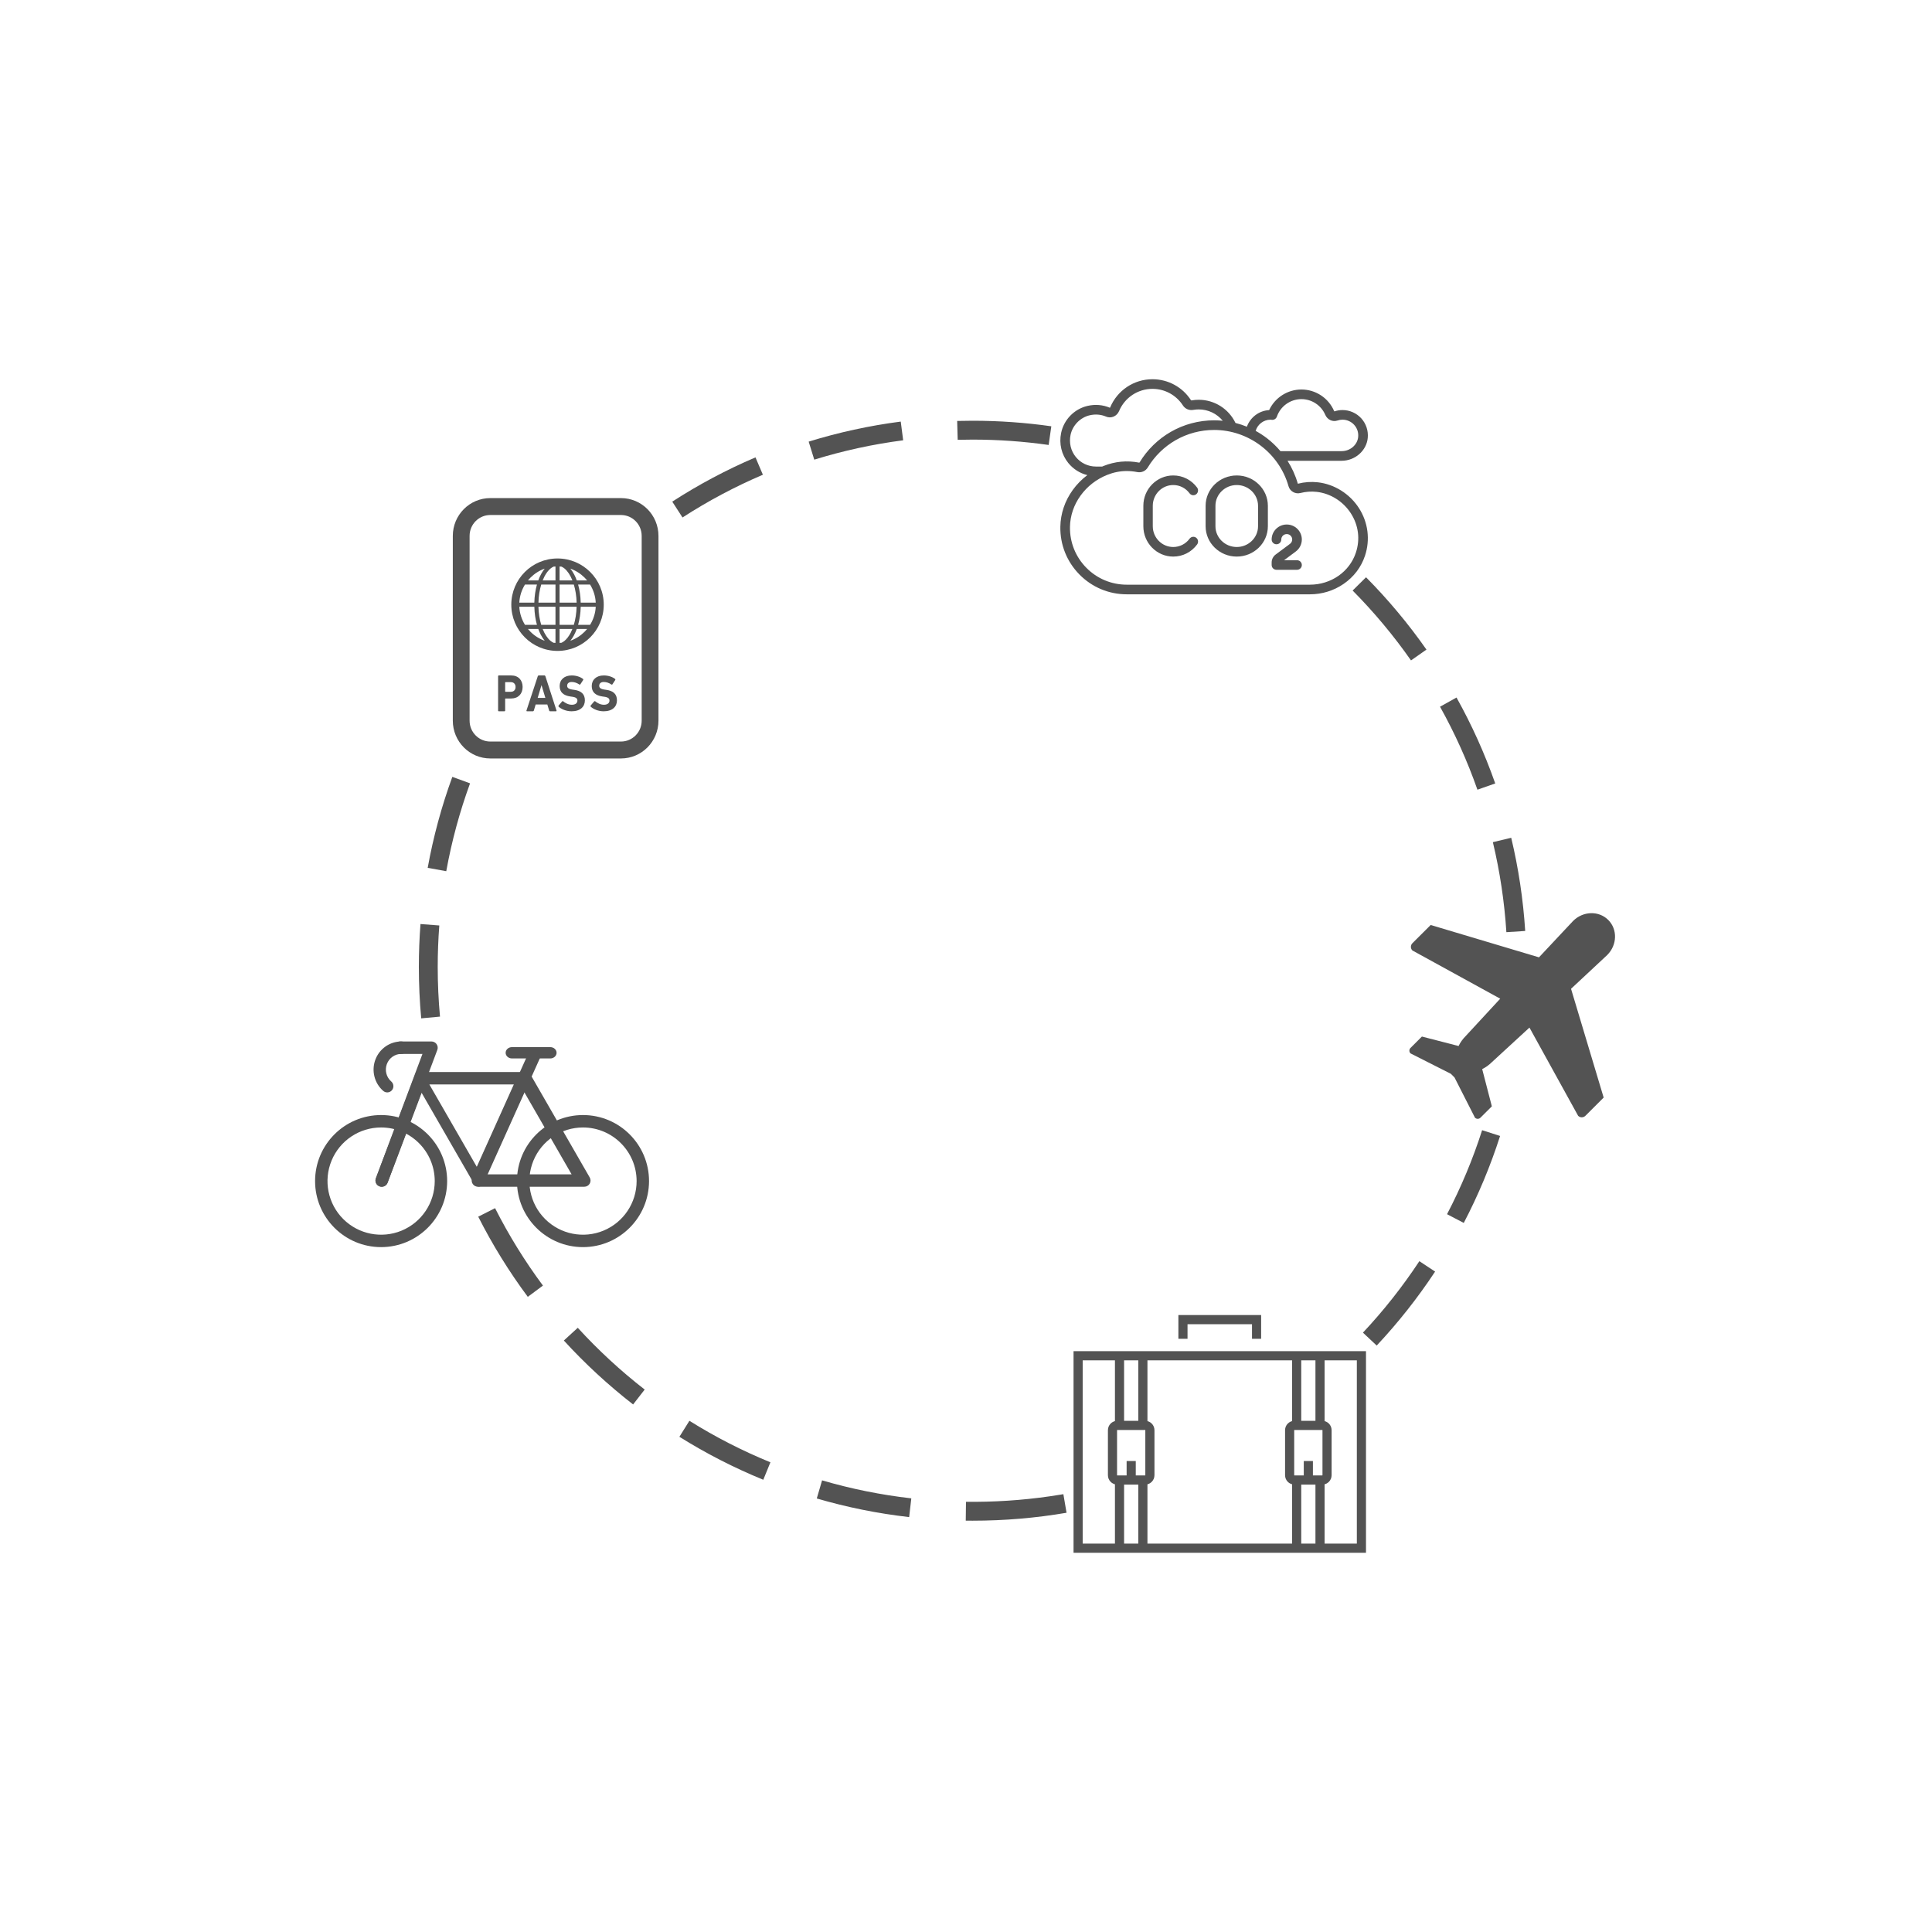 <?xml version="1.0" encoding="UTF-8"?>
<svg width="1024px" height="1024px" viewBox="0 0 1024 1024" version="1.1" xmlns="http://www.w3.org/2000/svg" xmlns:xlink="http://www.w3.org/1999/xlink">
    <title>prova kevin gray@1x</title>
    <g id="prova-kevin-gray" stroke="none" stroke-width="1" fill="none" fill-rule="evenodd">
        <path d="M514.5,806 C676.596,806 808,674.596 808,512.5 C808,350.404 676.596,219 514.5,219 C352.404,219 221,350.404 221,512.5 C221,674.596 352.404,806 514.5,806 Z" id="Oval" fill-opacity="0" fill="#FFFFFF" stroke-dasharray="50,30"></path>
        <path d="M563.608,791.937 L565.293,801.793 C549.109,804.559 532.473,806 515.5,806 C514.287,806 513.077,805.993 511.868,805.978 L511.991,795.979 L513.745,795.995 L515.5,796 L517.241,795.995 C532.319,795.904 547.242,794.637 561.915,792.22 L563.608,791.937 Z M435.719,784.622 C451.117,789.129 466.923,792.325 483.009,794.159 L481.876,804.095 C465.083,802.18 448.72,798.847 432.91,794.22 L435.719,784.622 Z M365.399,753.05 C379.054,761.589 393.416,768.953 408.338,775.05 L404.555,784.307 C389.026,777.961 374.162,770.324 360.096,761.528 L365.399,753.05 Z M306.228,703.755 C317.104,715.649 328.973,726.605 341.698,736.493 L335.562,744.389 C322.382,734.147 310.098,722.806 298.848,710.503 L306.228,703.755 Z M752.289,668.454 L760.635,673.962 C751.431,687.908 741.068,701.023 729.685,713.168 L722.388,706.33 C733.408,694.572 743.415,681.899 752.289,668.454 Z M262.394,640.35 C269.67,654.725 278.164,668.452 287.771,681.385 L279.745,687.35 C269.837,674.013 261.035,659.807 253.472,644.867 L262.394,640.35 Z M785.555,599.029 L795.079,602.079 C789.954,618.086 783.493,633.496 775.826,648.176 L766.962,643.546 C774.413,629.28 780.637,614.393 785.555,599.029 Z M222.868,489.756 L232.839,490.522 C232.281,497.795 232.001,505.114 232,512.466 C232,521.328 232.403,530.11 233.206,538.828 L223.248,539.746 C222.422,530.775 222,521.687 222,512.5 C222,504.847 222.293,497.262 222.868,489.756 Z M800.973,444.038 C804.795,460.034 807.307,476.538 808.39,493.431 L798.411,494.072 C797.374,477.894 794.971,461.951 791.247,446.364 L800.973,444.038 Z M249.139,415.188 C243.625,430.277 239.402,445.843 236.527,461.753 L226.687,459.974 C229.686,443.374 234.082,427.259 239.747,411.756 L249.139,415.188 Z M771.981,369.703 C780.055,384.174 786.939,399.398 792.503,415.244 L783.067,418.557 C777.726,403.342 771.092,388.633 763.248,374.575 L771.981,369.703 Z M724.026,305.959 C735.747,317.792 746.468,330.617 756.052,344.298 L747.861,350.035 C738.617,336.839 728.263,324.446 716.921,312.996 L724.026,305.959 Z M404.346,251.617 C389.519,257.943 375.269,265.527 361.742,274.276 L356.311,265.879 C370.246,256.866 384.994,249.001 400.421,242.42 L404.346,251.617 Z M477.416,223.448 L478.701,233.365 C462.654,235.445 446.902,238.882 431.573,243.626 L428.615,234.073 C444.357,229.201 460.665,225.619 477.416,223.448 Z M515.5,223 C529.663,223 543.592,224.003 557.219,225.942 L555.809,235.842 C542.549,233.956 529.102,233.001 515.532,233 C512.864,233 510.228,233.036 507.594,233.108 L507.319,223.112 C510.037,223.037 512.764,223 515.5,223 Z" id="Oval" fill="#535353" fill-rule="nonzero"></path>
        <g id="airplane" transform="translate(747, 484)" fill="#535353" fill-rule="nonzero">
            <path d="M23.917,87.068 L34.765,108.399 C35.565,109.199 36.864,109.2 37.666,108.402 L43.708,102.374 L38.592,82.651 C40.498,81.706 42.235,80.456 43.736,78.951 L63.643,60.641 L89.441,107.401 C89.951,107.91 90.642,108.196 91.363,108.196 C92.084,108.196 92.776,107.911 93.286,107.402 L102.975,97.735 L85.678,40.078 L104.879,22.16 C110.163,16.887 110.396,8.572 105.402,3.59 C100.406,-1.393 92.073,-1.16 86.787,4.112 L68.695,23.408 L11.29,6.265 L1.6,15.932 C1.09,16.441 0.803,17.131 0.803,17.85 C0.803,18.57 1.09,19.26 1.6,19.768 L48.145,45.324 L29.864,65.111 C28.308,66.651 27.026,68.443 26.07,70.411 L6.643,65.394 L0.6,71.424 C-0.2,72.223 -0.2,73.517 0.6,74.316 L21.981,85.137 L23.917,87.068 Z" id="Path"></path>
        </g>
        <g id="baggage" transform="translate(569, 697)" fill="#535353" fill-rule="nonzero">
            <g id="Group">
                <g transform="translate(112.111, 21.987)">
                    <g transform="translate(3.722, 0)" id="Rectangle">
                        <rect x="12.383" y="0" width="4.844" height="35.744"></rect>
                        <rect x="0" y="0" width="4.844" height="35.744"></rect>
                    </g>
                    <g transform="translate(3.722, 64.734)" id="Rectangle">
                        <rect x="12.383" y="0" width="4.844" height="35.745"></rect>
                        <rect x="0" y="0" width="4.844" height="35.745"></rect>
                    </g>
                    <path d="M19.754,67.87 L4.92,67.87 C2.208,67.87 0,65.641 0,62.902 L0,39.041 C0,36.305 2.206,34.079 4.92,34.079 L19.754,34.079 C22.465,34.079 24.672,36.305 24.672,39.041 L24.672,62.903 C24.67,65.641 22.465,67.87 19.754,67.87 Z M4.92,38.938 C4.884,38.938 4.844,38.979 4.844,39.041 L4.844,62.903 C4.844,62.968 4.883,63.012 4.92,63.012 L19.754,63.012 C19.784,63.012 19.828,62.974 19.828,62.903 L19.828,39.041 C19.828,38.979 19.79,38.938 19.754,38.938 L4.92,38.938 Z" id="Shape"></path>
                    <rect id="Rectangle" x="9.916" y="55.384" width="4.844" height="8.477"></rect>
                </g>
                <path d="M155,126 L0,126 L0,19.146 L155,19.146 L155,126 Z M4.844,121.14 L150.156,121.14 L150.156,24.006 L4.844,24.006 L4.844,121.14 Z" id="Shape"></path>
                <polygon id="Path" points="99.431 12.589 94.588 12.589 94.588 4.86 60.415 4.86 60.415 12.589 55.571 12.589 55.571 0 99.431 0"></polygon>
                <g transform="translate(18.219, 21.987)">
                    <g transform="translate(3.722, 0)" id="Rectangle">
                        <rect x="12.382" y="0" width="4.844" height="35.744"></rect>
                        <rect x="0" y="0" width="4.844" height="35.744"></rect>
                    </g>
                    <g transform="translate(3.722, 64.734)" id="Rectangle">
                        <rect x="12.382" y="0" width="4.844" height="35.745"></rect>
                        <rect x="0" y="0" width="4.844" height="35.745"></rect>
                    </g>
                    <path d="M19.75,67.87 L4.92,67.87 C2.208,67.87 0,65.641 0,62.902 L0,39.041 C0,36.305 2.208,34.079 4.92,34.079 L19.752,34.079 C22.464,34.079 24.67,36.305 24.67,39.041 L24.67,62.903 C24.668,65.642 22.46,67.87 19.75,67.87 Z M4.92,38.938 C4.884,38.938 4.844,38.978 4.844,39.041 L4.844,62.903 C4.844,62.971 4.884,63.012 4.92,63.012 L19.75,63.012 C19.782,63.012 19.825,62.974 19.825,62.903 L19.827,39.041 C19.827,38.973 19.783,38.938 19.752,38.938 L4.92,38.938 Z" id="Shape"></path>
                    <rect id="Rectangle" x="9.913" y="55.384" width="4.844" height="8.477"></rect>
                </g>
            </g>
        </g>
        <g id="bicycle" transform="translate(167, 552)" fill="#535353" fill-rule="nonzero">
            <path d="M35,109 C15.67,109 0,93.33 0,74 C0,54.67 15.67,39 35,39 C54.33,39 70,54.67 70,74 C69.978,93.321 54.321,108.978 35,109 L35,109 Z M35,45.583 C23.505,45.583 13.143,52.507 8.744,63.127 C4.346,73.747 6.777,85.97 14.905,94.098 C23.034,102.225 35.257,104.656 45.877,100.257 C56.496,95.858 63.42,85.495 63.419,74 C63.4,58.313 50.687,45.601 35,45.583 L35,45.583 Z" id="Shape"></path>
            <path d="M142,109 C122.67,109 107,93.33 107,74 C107,54.67 122.67,39 142,39 C161.33,39 177,54.67 177,74 C176.978,93.321 161.321,108.978 142,109 L142,109 Z M142,45.583 C130.505,45.583 120.143,52.507 115.744,63.127 C111.346,73.747 113.777,85.97 121.905,94.098 C130.034,102.225 142.257,104.656 152.877,100.257 C163.496,95.858 170.42,85.495 170.419,74 C170.4,58.313 157.687,45.601 142,45.583 L142,45.583 Z" id="Shape"></path>
            <path d="M35.314,77 C34.917,77.001 34.523,76.929 34.152,76.788 C33.329,76.481 32.662,75.86 32.298,75.061 C31.934,74.262 31.902,73.351 32.211,72.53 L56.907,6.621 L45.11,6.621 C43.28,6.621 41.796,5.139 41.796,3.311 C41.796,1.482 43.28,0 45.11,0 L61.686,0 C62.773,0 63.79,0.532 64.409,1.424 C65.028,2.316 65.171,3.454 64.79,4.47 L38.418,74.845 C37.934,76.14 36.697,76.999 35.314,77 L35.314,77 Z" id="Path"></path>
            <path d="M38.247,27 C37.466,27.001 36.711,26.717 36.12,26.2 C31.452,22.133 29.778,15.559 31.923,9.718 C34.068,3.876 39.579,0 45.741,0 C46.906,0 47.981,0.628 48.563,1.647 C49.146,2.667 49.146,3.923 48.563,4.942 C47.981,5.962 46.906,6.59 45.741,6.59 C42.303,6.59 39.228,8.753 38.031,12.012 C36.835,15.272 37.77,18.94 40.375,21.208 C41.408,22.107 41.778,23.561 41.303,24.853 C40.829,26.144 39.609,27.001 38.247,27 L38.247,27 Z" id="Path"></path>
            <path d="M86.335,77 C85.206,77 84.154,76.437 83.539,75.501 C82.923,74.566 82.829,73.387 83.287,72.368 L113.618,4.958 C114.365,3.295 116.336,2.546 118.019,3.285 C119.702,4.024 120.46,5.972 119.712,7.635 L89.382,75.044 C88.846,76.234 87.652,77 86.335,77 L86.335,77 Z" id="Path"></path>
            <path d="M124.639,9 L104.351,9 C102.5,9 101,7.657 101,6 C101,4.343 102.5,3 104.351,3 L124.649,3 C126.5,3 128,4.343 128,6 C128,7.657 126.5,9 124.649,9 L124.639,9 Z" id="Path"></path>
            <path d="M145.565,72.082 L114.82,18.673 C114.639,17.723 114.044,16.901 113.194,16.425 C112.343,15.949 111.324,15.869 110.408,16.204 L53.549,16.204 L32.211,72.557 C31.902,73.373 31.933,74.276 32.298,75.069 C32.663,75.861 33.332,76.478 34.157,76.782 C34.529,76.922 34.925,76.993 35.323,76.992 C36.709,76.992 37.949,76.141 38.435,74.858 L56.471,27.214 L84.183,75.333 C84.193,75.35 84.208,75.363 84.219,75.38 C84.351,75.602 84.509,75.807 84.69,75.992 C84.732,76.033 84.778,76.065 84.819,76.105 C84.969,76.244 85.13,76.369 85.302,76.48 C85.378,76.525 85.452,76.568 85.531,76.608 C85.611,76.647 85.653,76.685 85.721,76.717 C85.823,76.755 85.927,76.788 86.033,76.816 C86.116,76.842 86.196,76.874 86.281,76.895 C86.539,76.961 86.803,76.996 87.069,77 L142.677,77 C143.861,77 144.955,76.378 145.55,75.366 C146.145,74.355 146.15,73.107 145.565,72.09 L145.565,72.082 Z M105.345,22.776 L85.707,66.435 L60.566,22.776 L105.345,22.776 Z M91.184,70.423 L110.822,26.764 L135.962,70.423 L91.184,70.423 Z" id="Shape"></path>
        </g>
        <g id="co2" transform="translate(562, 201)" fill="#535353" fill-rule="nonzero">
            <path d="M93.5,51 C84.402,51 77,58.215 77,67.083 L77,77.917 C77,86.785 84.402,94 93.5,94 C102.598,94 110,86.785 110,77.917 L110,67.083 C110,58.214 102.598,51 93.5,51 Z M104.789,77.917 C104.789,83.984 99.725,88.921 93.5,88.921 C87.275,88.921 82.211,83.984 82.211,77.917 L82.211,67.082 C82.211,61.015 87.275,56.079 93.5,56.079 C99.725,56.079 104.789,61.015 104.789,67.082 L104.789,77.917 Z" id="Shape"></path>
            <path d="M72.002,84.013 C70.898,83.171 69.331,83.397 68.501,84.518 C66.432,87.316 63.272,88.921 59.833,88.921 C53.86,88.921 49,83.984 49,77.917 L49,67.082 C49,61.015 53.86,56.079 59.833,56.079 C63.269,56.079 66.426,57.68 68.496,60.474 C69.326,61.594 70.893,61.819 71.996,60.976 C73.1,60.132 73.321,58.54 72.491,57.42 C69.468,53.34 64.854,51 59.833,51 C51.103,51 44,58.215 44,67.083 L44,77.917 C44,86.785 51.103,94 59.833,94 C64.859,94 69.476,91.656 72.499,87.569 C73.328,86.447 73.105,84.855 72.002,84.013 Z" id="Path"></path>
            <path d="M125.446,95.929 L118.581,95.929 L124.799,91.298 C126.803,89.806 127.999,87.431 127.999,84.943 C127.999,80.563 124.411,77 120,77 C115.588,77 112,80.563 112,84.943 C112,86.343 113.143,87.479 114.553,87.479 C115.963,87.479 117.106,86.344 117.106,84.943 C117.106,83.359 118.404,82.07 120,82.07 C121.595,82.07 122.893,83.359 122.893,84.943 C122.893,85.843 122.461,86.702 121.736,87.242 L114.111,92.921 C112.79,93.906 112.001,95.472 112.001,97.113 L112.001,98.465 C112.001,99.865 113.144,101 114.554,101 L125.447,101 C126.857,101 128,99.865 128,98.465 C128,97.064 126.856,95.929 125.446,95.929 Z" id="Path"></path>
            <path d="M136.48,54.63 C132.965,54.235 129.428,54.482 125.969,55.365 C125.905,55.381 125.862,55.343 125.857,55.334 C124.648,51.055 122.798,46.97 120.415,43.218 L149.092,43.218 C156.208,43.218 162.29,37.89 162.939,31.088 C163.3,27.304 162.049,23.531 159.508,20.736 C156.964,17.939 153.339,16.334 149.56,16.334 C148.1,16.334 146.658,16.573 145.276,17.044 C145.24,17.026 145.162,16.969 145.111,16.848 C142.119,9.921 135.317,5.444 127.781,5.444 C120.401,5.444 113.749,9.758 110.675,16.356 C105.275,16.665 100.677,20.199 98.873,25.163 C96.907,24.361 94.891,23.692 92.83,23.173 C89.246,15.681 81.696,10.889 73.333,10.889 C72.083,10.889 70.815,11.003 69.566,11.228 C69.438,11.252 69.299,11.19 69.253,11.118 C64.742,4.156 57.108,0 48.832,0 C39.021,0 30.223,5.856 26.418,14.918 C26.369,15.032 26.284,15.091 26.242,15.108 C22.51,13.522 18.396,13.19 14.344,14.15 C7.35,15.806 1.884,21.427 0.418,28.471 C-0.767,34.167 0.622,39.977 4.227,44.41 C6.846,47.629 10.382,49.845 14.308,50.821 C11.363,53.037 8.757,55.679 6.585,58.686 C2.389,64.497 0.113,71.252 0.004,78.219 C-0.144,87.737 3.449,96.711 10.122,103.488 C16.795,110.267 25.709,114 35.22,114 L132.264,114 C138.719,114 144.915,112.083 150.184,108.455 C155.567,104.748 159.474,99.591 161.48,93.54 C164.287,85.075 163.132,75.9 158.312,68.369 C153.438,60.754 145.276,55.618 136.48,54.63 Z M111.44,21.438 C111.478,21.44 111.59,21.455 111.672,21.466 C111.83,21.488 111.987,21.508 112.147,21.522 C113.309,21.62 114.39,20.918 114.773,19.816 C116.698,14.273 121.925,10.549 127.781,10.549 C133.278,10.549 138.24,13.816 140.423,18.872 C141.545,21.47 144.333,22.764 146.908,21.881 C147.763,21.588 148.655,21.439 149.559,21.439 C151.903,21.439 154.152,22.434 155.73,24.17 C157.329,25.929 158.085,28.214 157.857,30.604 C157.456,34.815 153.605,38.114 149.092,38.114 L116.664,38.114 C114.544,35.603 112.162,33.308 109.547,31.298 C107.623,29.82 105.608,28.513 103.519,27.371 C104.555,23.904 107.737,21.439 111.44,21.438 Z M8.188,41.188 C5.556,37.951 4.545,33.695 5.416,29.509 C6.463,24.475 10.524,20.299 15.52,19.116 C18.512,18.407 21.534,18.648 24.262,19.812 C25.507,20.343 26.891,20.352 28.16,19.838 C29.484,19.301 30.564,18.228 31.124,16.893 C34.131,9.731 41.082,5.104 48.832,5.104 C55.371,5.104 61.403,8.39 64.969,13.893 C66.149,15.716 68.309,16.641 70.471,16.252 C71.422,16.081 72.385,15.994 73.333,15.994 C78.357,15.994 82.997,18.259 86.082,22.01 C84.569,21.863 83.041,21.779 81.5,21.779 C73.411,21.779 65.451,23.905 58.483,27.926 C51.726,31.826 46.023,37.42 41.992,44.103 C41.973,44.134 41.916,44.229 41.758,44.198 C35.303,42.949 28.956,43.549 22.89,45.981 C22.652,46.077 22.417,46.18 22.181,46.28 L18.886,46.28 L18.886,46.28 C14.72,46.28 10.821,44.424 8.188,41.188 Z M156.635,91.933 C153.271,102.079 143.477,108.895 132.264,108.895 L35.221,108.895 C27.088,108.895 19.466,105.703 13.759,99.907 C8.054,94.112 4.982,86.438 5.108,78.298 C5.201,72.383 7.143,66.634 10.724,61.674 C14.257,56.78 19.122,52.992 24.79,50.719 C28.222,49.343 31.663,48.659 35.199,48.659 C37.033,48.659 38.893,48.843 40.789,49.21 C43.012,49.64 45.199,48.67 46.363,46.74 C49.95,40.794 55.024,35.817 61.035,32.347 C67.229,28.773 74.306,26.884 81.501,26.884 C99.763,26.884 115.983,39.154 120.945,56.722 C121.7,59.393 124.519,61.002 127.231,60.311 C130.091,59.582 133.011,59.377 135.911,59.703 C143.193,60.521 149.961,64.789 154.013,71.122 C158.058,77.441 158.989,84.833 156.635,91.933 Z" id="Shape"></path>
        </g>
        <g id="passport2" transform="translate(240, 264)" fill="#535353" fill-rule="nonzero">
            <path d="M89.13,0 L19.871,0 C8.894,0.002 0.002,8.964 0,20.028 L0,117.974 C0.002,129.032 8.894,137.995 19.871,138 L89.129,138 C100.106,137.995 108.998,129.032 109,117.974 L109,20.028 C108.998,8.964 100.107,0.002 89.13,0 Z M100.102,117.974 C100.1,121.041 98.881,123.778 96.889,125.792 C94.889,127.802 92.173,129.028 89.13,129.032 L19.871,129.032 C16.827,129.028 14.112,127.802 12.111,125.792 C10.119,123.778 8.9,121.041 8.898,117.974 L8.898,20.028 C8.9,16.959 10.119,14.222 12.111,12.206 C14.112,10.198 16.825,8.97 19.871,8.968 L89.129,8.968 C92.175,8.97 94.888,10.198 96.889,12.206 C98.881,14.222 100.1,16.959 100.102,20.028 L100.102,117.974 L100.102,117.974 Z" id="Shape"></path>
            <path d="M55.502,32 C41.968,32 31.004,42.967 31,56.499 C31.004,70.033 41.968,80.998 55.502,81 C69.032,80.998 80,70.033 80,56.499 C80,42.967 69.032,32 55.502,32 Z M41.158,42.157 C43.272,40.044 45.846,38.398 48.712,37.38 C47.342,39.043 46.192,41.178 45.296,43.638 L39.816,43.638 C40.234,43.122 40.686,42.629 41.158,42.157 Z M38.257,45.814 L44.592,45.814 C43.78,48.704 43.293,51.958 43.202,55.412 L35.241,55.412 C35.43,51.898 36.51,48.626 38.257,45.814 Z M35.241,57.586 L43.213,57.586 C43.302,61.041 43.774,64.293 44.592,67.186 L38.257,67.186 C36.51,64.371 35.43,61.102 35.241,57.586 Z M41.158,70.843 C40.686,70.371 40.234,69.873 39.816,69.36 L45.296,69.36 C45.69,70.429 46.115,71.436 46.597,72.365 C47.225,73.586 47.931,74.673 48.71,75.619 C45.842,74.6 43.269,72.958 41.158,70.843 Z M54.417,76.756 C54.075,76.739 53.74,76.713 53.4,76.683 C52.869,76.44 52.339,76.115 51.815,75.687 C50.221,74.383 48.743,72.181 47.615,69.36 L54.417,69.36 L54.417,76.756 L54.417,76.756 Z M54.417,67.186 L46.859,67.186 C45.999,64.363 45.469,61.089 45.38,57.586 L54.417,57.586 L54.417,67.186 Z M54.417,55.412 L45.385,55.412 C45.473,51.909 46.008,48.635 46.87,45.814 L54.417,45.814 L54.417,55.412 L54.417,55.412 Z M54.417,43.638 L47.628,43.638 C47.907,42.934 48.204,42.252 48.526,41.628 C49.492,39.762 50.624,38.285 51.815,37.311 C52.339,36.887 52.869,36.562 53.4,36.319 C53.739,36.289 54.075,36.263 54.417,36.244 L54.417,43.638 Z M75.759,55.412 L67.787,55.412 C67.702,51.961 67.226,48.704 66.412,45.814 L72.743,45.814 C74.49,48.626 75.575,51.898 75.759,55.412 Z M69.848,42.157 C70.32,42.629 70.766,43.122 71.19,43.638 L65.704,43.638 C65.316,42.573 64.885,41.559 64.403,40.632 C63.779,39.416 63.071,38.324 62.294,37.38 C65.161,38.402 67.733,40.044 69.848,42.157 Z M56.589,36.244 C56.929,36.263 57.265,36.289 57.6,36.319 C58.131,36.562 58.661,36.886 59.185,37.311 C60.78,38.612 62.264,40.814 63.385,43.637 L56.589,43.637 L56.589,36.244 L56.589,36.244 Z M56.589,45.814 L64.141,45.814 C65.005,48.635 65.531,51.909 65.626,55.412 L56.589,55.412 L56.589,45.814 L56.589,45.814 Z M56.589,57.586 L65.615,57.586 C65.522,61.094 64.992,64.363 64.136,67.186 L56.589,67.186 L56.589,57.586 Z M59.185,75.687 C58.661,76.115 58.131,76.44 57.6,76.682 C57.265,76.713 56.929,76.739 56.589,76.756 L56.589,69.36 L63.374,69.36 C63.093,70.066 62.798,70.75 62.478,71.369 C61.512,73.238 60.376,74.712 59.185,75.687 Z M69.848,70.843 C67.731,72.958 65.158,74.6 62.287,75.619 C63.664,73.954 64.808,71.824 65.704,69.36 L71.19,69.36 C70.766,69.873 70.32,70.371 69.848,70.843 Z M72.743,67.186 L66.407,67.186 C67.219,64.293 67.707,61.041 67.797,57.586 L75.759,57.586 C75.575,61.102 74.49,64.371 72.743,67.186 Z" id="Shape"></path>
            <path d="M30.972,94 L24.257,94 L24,94.28 L24,112.72 L24.257,113 L27.488,113 L27.741,112.72 L27.741,106.377 L27.894,106.211 L30.972,106.211 C34.713,106.211 37,103.694 37,100.118 C37,96.487 34.738,94 30.972,94 Z M30.745,102.662 L27.894,102.662 L27.741,102.493 L27.741,97.715 L27.894,97.547 L30.745,97.547 C32.319,97.547 33.263,98.582 33.263,100.118 C33.263,101.656 32.319,102.662 30.745,102.662 Z" id="Shape"></path>
            <path d="M48.69,94 L45.416,94 L45.078,94.28 L39,112.72 L39.182,113 L42.586,113 L42.921,112.72 L43.911,109.396 L50.09,109.396 L51.105,112.72 L51.443,113 L54.818,113 L55,112.72 L49.028,94.28 L48.69,94 Z M44.976,105.904 L46.973,99.253 L47.053,99.253 L49.054,105.904 L44.976,105.904 Z" id="Shape"></path>
            <path d="M64.349,101.632 L63.394,101.497 C61.338,101.198 60.598,100.521 60.598,99.465 C60.598,98.302 61.415,97.464 62.998,97.464 C64.478,97.464 65.798,97.951 67.174,98.87 L67.544,98.789 L69.153,96.327 L69.101,95.922 C67.596,94.73 65.376,94 62.998,94 C59.118,94 56.632,96.246 56.632,99.629 C56.632,102.877 58.667,104.636 62.314,105.152 L63.265,105.286 C65.402,105.584 66.039,106.26 66.039,107.342 C66.039,108.643 64.981,109.535 63.105,109.535 C61.204,109.535 59.591,108.616 58.404,107.64 L58.009,107.669 L56,110.023 L56.026,110.483 C57.428,111.863 60.146,113 62.946,113 C67.596,113 70,110.538 70,107.208 C70.001,103.878 68.043,102.145 64.349,101.632 Z" id="Path"></path>
            <path d="M81.346,101.632 L80.396,101.497 C78.335,101.198 77.595,100.521 77.595,99.465 C77.595,98.302 78.412,97.464 80,97.464 C81.48,97.464 82.801,97.951 84.173,98.871 L84.543,98.789 L86.156,96.327 L86.1,95.922 C84.595,94.73 82.379,94 80,94 C76.115,94 73.632,96.246 73.632,99.629 C73.632,102.877 75.667,104.636 79.311,105.152 L80.262,105.286 C82.405,105.584 83.037,106.261 83.037,107.343 C83.037,108.643 81.979,109.535 80.103,109.535 C78.201,109.535 76.592,108.616 75.4,107.64 L75.005,107.668 L73,110.022 L73.026,110.483 C74.424,111.863 77.148,113 79.949,113 C84.595,113 87,110.538 87,107.208 C87,103.878 85.046,102.145 81.346,101.632 Z" id="Path"></path>
        </g>
    </g>
</svg>